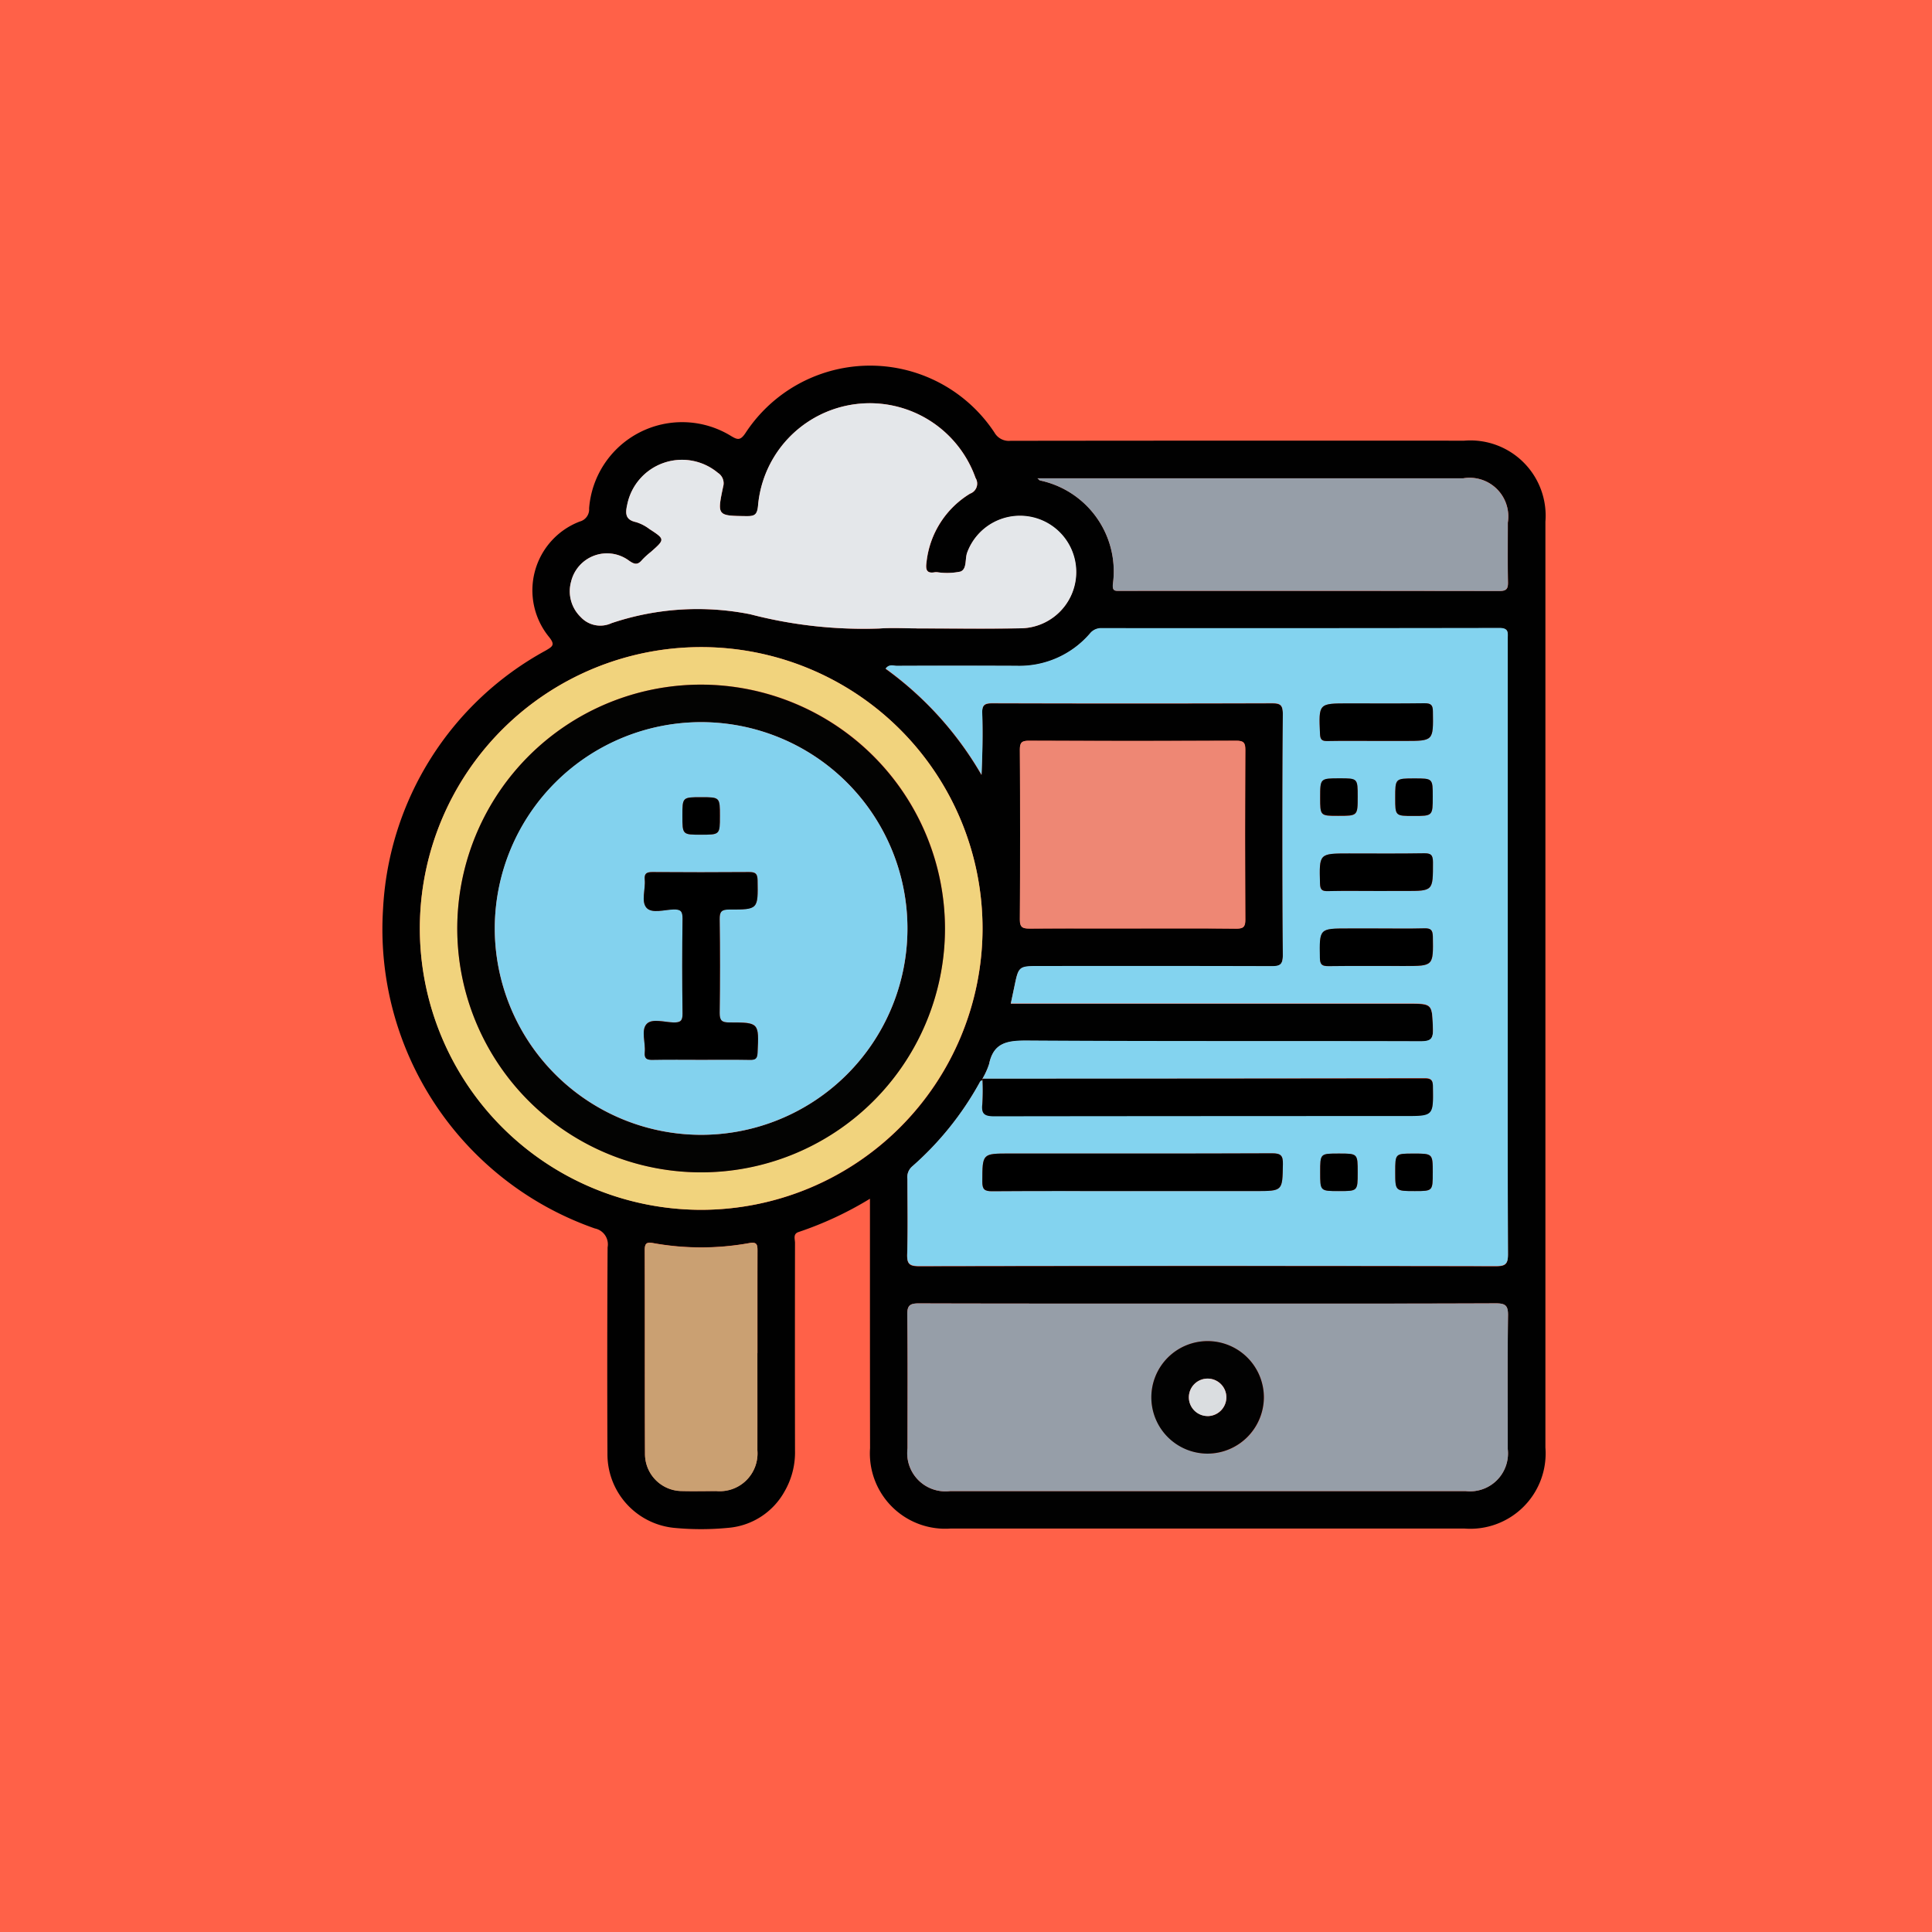 <svg xmlns="http://www.w3.org/2000/svg" width="91" height="91" viewBox="0 0 91 91">
  <g id="Grupo_110676" data-name="Grupo 110676" transform="translate(-1125 -851)">
    <rect id="Rectángulo_36178" data-name="Rectángulo 36178" width="91" height="91" transform="translate(1125 851)" fill="#ff6148"/>
    <g id="Grupo_108633" data-name="Grupo 108633" transform="translate(1143 868.229)">
      <path id="Trazado_165821" data-name="Trazado 165821" d="M3936.851,150.707a16.486,16.486,0,0,1-3.356,1.566c-.282.089-.173.333-.174.514q-.008,4.886,0,9.772a3.676,3.676,0,0,1-.5,1.948,3.345,3.345,0,0,1-2.629,1.7,13.2,13.2,0,0,1-2.591,0,3.484,3.484,0,0,1-3.114-3.495q-.021-4.858.007-9.716a.764.764,0,0,0-.6-.889,14.93,14.93,0,0,1-9.976-15.062,14.723,14.723,0,0,1,7.66-12.158c.328-.194.458-.265.156-.642a3.469,3.469,0,0,1,1.446-5.434.592.592,0,0,0,.443-.621,4.395,4.395,0,0,1,6.666-3.421c.32.195.454.24.7-.129a7.016,7.016,0,0,1,11.728-.018.777.777,0,0,0,.753.386q10.685-.013,21.369-.006a3.544,3.544,0,0,1,3.827,3.812q0,21.806,0,43.613a3.549,3.549,0,0,1-3.825,3.814q-12.093,0-24.185,0a3.547,3.547,0,0,1-3.8-3.785C3936.85,158.579,3936.851,154.7,3936.851,150.707Zm5.3-5.653c0,.032,0,.063,0,.095-.094-.011-.12.066-.154.126a14.664,14.664,0,0,1-3.17,3.93.669.669,0,0,0-.214.583c0,1.178.026,2.356-.01,3.533-.014.458.1.57.566.569q13.583-.023,27.165,0c.461,0,.569-.111.567-.568-.02-4.435-.012-8.869-.012-13.3q0-7.839,0-15.678c0-.276.064-.511-.395-.509q-9.358.027-18.717.008a.676.676,0,0,0-.567.251,4.381,4.381,0,0,1-3.465,1.523q-2.815-.013-5.632,0c-.163,0-.362-.093-.526.132a16.072,16.072,0,0,1,4.517,5c.043-.99.065-1.947.033-2.9-.014-.4.121-.474.493-.472q6.571.02,13.141,0c.387,0,.529.056.526.5q-.031,5.686,0,11.372c0,.471-.167.518-.561.517-3.625-.012-7.251-.007-10.876-.007-1.008,0-1.007,0-1.208.965-.052.25-.105.5-.169.8h18.676c1.195,0,1.166,0,1.208,1.187.017.5-.127.593-.6.592-6.184-.017-12.368.008-18.551-.034-.907-.006-1.547.1-1.754,1.1A3.478,3.478,0,0,1,3942.15,145.054Zm10.592,10.592c-4.528,0-9.055.005-13.583-.009-.417,0-.558.083-.552.533.027,2.1.011,4.2.012,6.293a1.8,1.8,0,0,0,2,2.015q12.147,0,24.295,0a1.788,1.788,0,0,0,1.975-1.987c0-2.1-.015-4.2.013-6.293.006-.472-.131-.565-.579-.563C3961.8,155.654,3957.27,155.647,3952.742,155.647Zm-13.676-31.8v0c1.656,0,3.312.023,4.967-.008a2.645,2.645,0,1,0-2.595-3.579c-.124.308,0,.779-.319.908a3.1,3.1,0,0,1-1.092.031.613.613,0,0,0-.11,0c-.412.08-.445-.145-.4-.468a4.32,4.32,0,0,1,2.055-3.235.5.5,0,0,0,.254-.737,5.284,5.284,0,0,0-10.245,1.308c-.038.427-.16.5-.543.49-1.375-.018-1.395-.008-1.1-1.39a.58.58,0,0,0-.247-.648,2.633,2.633,0,0,0-4.272,1.5c-.09.4-.1.709.411.819a2.016,2.016,0,0,1,.632.325c.744.485.741.489.067,1.083a3.634,3.634,0,0,0-.407.371c-.208.25-.358.223-.626.032a1.738,1.738,0,0,0-2.719.989,1.69,1.69,0,0,0,.454,1.675,1.255,1.255,0,0,0,1.448.285,12.7,12.7,0,0,1,6.533-.419,21.148,21.148,0,0,0,6.09.671C3937.886,123.807,3938.478,123.843,3939.066,123.843ZM3928.9,151.229a13.252,13.252,0,1,0-13.25-13.284A13.277,13.277,0,0,0,3928.9,151.229Zm15.845-34.454c.071.062.092.094.12.1a4.376,4.376,0,0,1,3.43,4.888c-.029.336.113.311.327.311q8.944,0,17.888.006c.323,0,.4-.1.395-.408-.018-.938-.006-1.877-.007-2.815a1.822,1.822,0,0,0-2.1-2.084H3944.74Zm4.448,21.2c1.636,0,3.272-.009,4.908.008.33,0,.437-.071.435-.422q-.023-4,0-7.995c0-.332-.075-.434-.423-.433q-4.88.021-9.761,0c-.33,0-.436.071-.434.421q.023,4,0,7.995c0,.4.159.433.481.43C3945.99,137.971,3947.589,137.977,3949.188,137.977Zm-17.639,20c0-1.6,0-3.2,0-4.8,0-.274,0-.452-.375-.384a12.706,12.706,0,0,1-4.554,0c-.285-.051-.382.012-.381.322.011,3.2,0,6.4.012,9.605a1.747,1.747,0,0,0,1.759,1.753c.533.014,1.067.006,1.6,0a1.778,1.778,0,0,0,1.934-1.917C3931.553,161.035,3931.549,159.508,3931.549,157.981Z" transform="translate(-3913.875 -111.474)" fill="#010101"/>
      <path id="Trazado_165822" data-name="Trazado 165822" d="M4025.611,188.537a3.463,3.463,0,0,0,.315-.7c.207-1,.848-1.1,1.755-1.1,6.184.042,12.367.016,18.551.034.475,0,.619-.095.6-.592-.042-1.187-.013-1.187-1.208-1.187h-18.677c.064-.3.117-.551.169-.8.2-.965.2-.965,1.208-.965,3.626,0,7.251-.005,10.877.007.393,0,.563-.046.56-.517q-.035-5.686,0-11.372c0-.439-.14-.5-.526-.5q-6.571.02-13.14,0c-.372,0-.507.069-.494.472.033.956.01,1.913-.032,2.9a16.076,16.076,0,0,0-4.517-5c.163-.225.363-.131.526-.132q2.816-.011,5.632,0a4.382,4.382,0,0,0,3.465-1.523.675.675,0,0,1,.567-.25q9.359.008,18.717-.008c.459,0,.395.234.395.509q0,7.839,0,15.678c0,4.435-.008,8.869.011,13.3,0,.458-.106.569-.567.568q-13.582-.023-27.164,0c-.462,0-.58-.111-.566-.569.036-1.177.014-2.355.01-3.533a.667.667,0,0,1,.214-.583,14.673,14.673,0,0,0,3.17-3.93c.033-.06.06-.137.154-.126a9.884,9.884,0,0,1-.011,1.1c-.051.457.1.573.561.572q9.662-.026,19.323-.012c1.372,0,1.361,0,1.339-1.382,0-.319-.1-.391-.4-.391Q4036.017,188.538,4025.611,188.537Zm7.014,5.291h5.848c1.286,0,1.266,0,1.29-1.267.008-.415-.1-.512-.512-.51-4.12.017-8.239.01-12.358.01-1.3,0-1.282,0-1.288,1.322,0,.362.1.456.456.453C4028.248,193.82,4030.436,193.829,4032.625,193.829Zm11.544-21.2h1.323c1.368,0,1.357,0,1.337-1.38,0-.313-.092-.4-.4-.394-1.194.017-2.388.007-3.582.007-1.407,0-1.4,0-1.336,1.435.011.264.083.343.344.337C4042.626,172.616,4043.4,172.626,4044.168,172.626Zm-.024,7.068h1.378c1.325,0,1.31,0,1.308-1.355,0-.35-.1-.425-.433-.419-1.175.02-2.35.008-3.526.008-1.408,0-1.4,0-1.361,1.411.008.3.094.369.376.362C4042.638,179.682,4043.392,179.694,4044.144,179.694Zm.072,1.767h-1.377c-1.365,0-1.353,0-1.33,1.387,0,.324.11.39.408.386,1.194-.015,2.388-.006,3.581-.006,1.365,0,1.353,0,1.33-1.387-.005-.324-.11-.394-.408-.386C4045.686,181.474,4044.951,181.461,4044.216,181.461Zm-1.778-7.067c-.92,0-.92,0-.92.9,0,.865,0,.865.847.865.92,0,.92,0,.92-.9C4043.285,174.393,4043.285,174.393,4042.438,174.393Zm3.471,1.767c.91,0,.91,0,.91-.912,0-.855,0-.855-.857-.855-.91,0-.91,0-.91.912C4045.052,176.16,4045.052,176.16,4045.909,176.16Zm-3.5,15.9c-.888,0-.888,0-.888.879s0,.888.879.888.888,0,.888-.879S4043.285,192.062,4042.406,192.062Zm4.414.9c0-.9,0-.9-.92-.9-.847,0-.847,0-.847.865,0,.9,0,.9.92.9C4046.82,193.829,4046.82,193.829,4046.82,192.964Z" transform="translate(-3997.336 -154.957)" fill="#83d3ef"/>
      <path id="Trazado_165823" data-name="Trazado 165823" d="M4039.774,311.05c4.528,0,9.055.007,13.583-.011.448,0,.586.091.58.563-.029,2.1-.01,4.2-.013,6.293a1.788,1.788,0,0,1-1.976,1.987q-12.148,0-24.295,0a1.8,1.8,0,0,1-2-2.015c0-2.1.014-4.2-.012-6.293-.006-.45.135-.535.552-.533C4030.718,311.055,4035.246,311.05,4039.774,311.05Zm.021,7.067a2.65,2.65,0,1,0-2.657-2.67A2.666,2.666,0,0,0,4039.794,318.116Z" transform="translate(-4000.906 -266.878)" fill="#969ea8"/>
      <path id="Trazado_165824" data-name="Trazado 165824" d="M3970.158,130.014c-.589,0-1.18-.036-1.766.006a21.148,21.148,0,0,1-6.09-.671,12.7,12.7,0,0,0-6.533.419,1.255,1.255,0,0,1-1.448-.285,1.689,1.689,0,0,1-.454-1.675,1.738,1.738,0,0,1,2.719-.989c.268.191.418.218.626-.032a3.634,3.634,0,0,1,.407-.371c.674-.594.677-.6-.067-1.083a2.019,2.019,0,0,0-.632-.325c-.51-.109-.5-.418-.412-.819a2.633,2.633,0,0,1,4.273-1.5.58.58,0,0,1,.246.648c-.29,1.383-.271,1.372,1.1,1.39.383,0,.5-.063.543-.49a5.284,5.284,0,0,1,10.245-1.308.5.5,0,0,1-.255.737,4.32,4.32,0,0,0-2.055,3.235c-.046.323-.012.548.4.468a.611.611,0,0,1,.11,0,3.1,3.1,0,0,0,1.092-.031c.318-.129.2-.6.319-.908a2.652,2.652,0,1,1,2.595,3.579c-1.655.031-3.311.008-4.967.008Z" transform="translate(-3944.967 -117.646)" fill="#e4e7ea"/>
      <path id="Trazado_165825" data-name="Trazado 165825" d="M3935.125,197.861a13.252,13.252,0,1,1,13.258-13.221A13.276,13.276,0,0,1,3935.125,197.861Zm11.49-13.251a11.486,11.486,0,1,0-11.474,11.483A11.5,11.5,0,0,0,3946.615,184.611Z" transform="translate(-3920.104 -158.106)" fill="#f1d37d"/>
      <path id="Trazado_165826" data-name="Trazado 165826" d="M4053.353,135.431h20.053a1.822,1.822,0,0,1,2.1,2.084c0,.938-.011,1.877.007,2.815.006.3-.071.408-.394.408q-8.944-.014-17.888-.006c-.213,0-.355.025-.327-.311a4.376,4.376,0,0,0-3.43-4.888C4053.445,135.525,4053.424,135.493,4053.353,135.431Z" transform="translate(-4022.488 -130.13)" fill="#969ea8"/>
      <path id="Trazado_165827" data-name="Trazado 165827" d="M4054.881,200.126c-1.6,0-3.2-.007-4.8.006-.323,0-.484-.029-.48-.43q.029-4,0-7.995c0-.351.1-.423.434-.421q4.881.018,9.761,0c.348,0,.424.1.423.433q-.02,4,0,7.995c0,.351-.1.425-.435.422C4058.153,200.117,4056.518,200.126,4054.881,200.126Z" transform="translate(-4019.568 -173.623)" fill="#ee8774"/>
      <path id="Trazado_165828" data-name="Trazado 165828" d="M3975.07,303.332c0,1.527,0,3.054,0,4.582a1.778,1.778,0,0,1-1.934,1.917c-.534,0-1.068.012-1.6,0a1.747,1.747,0,0,1-1.76-1.753c-.013-3.2,0-6.4-.012-9.605,0-.31.1-.373.381-.322a12.707,12.707,0,0,0,4.554,0c.37-.068.377.11.375.384C3975.066,300.13,3975.07,301.731,3975.07,303.332Z" transform="translate(-3957.396 -256.826)" fill="#caa072"/>
      <path id="Trazado_165829" data-name="Trazado 165829" d="M4041.6,263.167q10.406,0,20.813-.015c.3,0,.4.071.4.391.021,1.383.033,1.382-1.339,1.382q-9.661,0-19.323.012c-.465,0-.613-.114-.561-.572a9.826,9.826,0,0,0,.01-1.1C4041.6,263.231,4041.6,263.2,4041.6,263.167Z" transform="translate(-4013.321 -229.587)"/>
      <path id="Trazado_165830" data-name="Trazado 165830" d="M4048.641,280.88c-2.188,0-4.377-.008-6.565.008-.359,0-.457-.091-.455-.453.005-1.322-.009-1.322,1.287-1.322,4.119,0,8.239.007,12.358-.01.411,0,.52.1.512.51-.023,1.267,0,1.267-1.29,1.267Z" transform="translate(-4013.352 -242.009)"/>
      <path id="Trazado_165831" data-name="Trazado 165831" d="M4116.085,185.078c-.771,0-1.543-.01-2.313.005-.262.005-.333-.073-.345-.337-.062-1.435-.071-1.435,1.335-1.435,1.194,0,2.388.01,3.582-.007.309,0,.4.081.4.394.021,1.38.032,1.38-1.336,1.38Z" transform="translate(-4069.253 -167.409)"/>
      <path id="Trazado_165832" data-name="Trazado 165832" d="M4116.095,217.012c-.752,0-1.506-.012-2.259.006-.282.007-.368-.066-.376-.362-.037-1.411-.047-1.411,1.361-1.411,1.175,0,2.351.012,3.526-.008.331-.006.432.069.433.419,0,1.355.018,1.355-1.307,1.355Z" transform="translate(-4069.286 -192.275)"/>
      <path id="Trazado_165833" data-name="Trazado 165833" d="M4116.182,231.218c.735,0,1.47.013,2.2-.006.3-.008.4.062.408.386.022,1.387.035,1.387-1.33,1.387-1.194,0-2.388-.009-3.582.006-.3,0-.4-.062-.408-.386-.023-1.387-.035-1.387,1.33-1.387Z" transform="translate(-4069.302 -204.715)"/>
      <path id="Trazado_165834" data-name="Trazado 165834" d="M4114.454,199.3c.847,0,.847,0,.847.865,0,.9,0,.9-.92.9-.847,0-.847,0-.847-.865C4113.534,199.3,4113.534,199.3,4114.454,199.3Z" transform="translate(-4069.352 -179.869)"/>
      <path id="Trazado_165835" data-name="Trazado 165835" d="M4130.363,201.072c-.857,0-.857,0-.857-.855,0-.912,0-.912.91-.912.857,0,.857,0,.857.855C4131.273,201.072,4131.273,201.072,4130.363,201.072Z" transform="translate(-4081.789 -179.869)"/>
      <path id="Trazado_165836" data-name="Trazado 165836" d="M4114.422,279.149c.879,0,.879,0,.879.888s0,.879-.888.879-.879,0-.879-.888S4113.534,279.149,4114.422,279.149Z" transform="translate(-4069.352 -242.044)"/>
      <path id="Trazado_165837" data-name="Trazado 165837" d="M4131.273,280.051c0,.865,0,.865-.847.865-.92,0-.92,0-.92-.9,0-.865,0-.865.846-.865C4131.273,279.149,4131.273,279.149,4131.273,280.051Z" transform="translate(-4081.789 -242.044)"/>
      <path id="Trazado_165838" data-name="Trazado 165838" d="M4080.257,324.372a2.65,2.65,0,1,1,2.643-2.63A2.663,2.663,0,0,1,4080.257,324.372Zm-.011-1.768a.883.883,0,1,0-.878-.873A.89.89,0,0,0,4080.246,322.6Z" transform="translate(-4041.37 -273.133)" fill="#020202"/>
      <path id="Trazado_165839" data-name="Trazado 165839" d="M3952.836,190.831a11.486,11.486,0,1,1-11.471-11.485A11.508,11.508,0,0,1,3952.836,190.831Zm-21.205-.043a9.719,9.719,0,1,0,9.759-9.675A9.737,9.737,0,0,0,3931.631,190.788Z" transform="translate(-3926.326 -164.327)" fill="#030302"/>
      <path id="Trazado_165840" data-name="Trazado 165840" d="M4086.468,328.822a.883.883,0,1,1,.886-.865A.888.888,0,0,1,4086.468,328.822Z" transform="translate(-4047.591 -279.351)" fill="#dadde0"/>
      <path id="Trazado_165841" data-name="Trazado 165841" d="M3937.851,197.007a9.718,9.718,0,1,1,9.677,9.759A9.733,9.733,0,0,1,3937.851,197.007Zm9.705,6.226c.772,0,1.545-.008,2.317,0,.248,0,.343-.048.356-.327.068-1.426.078-1.438-1.33-1.435-.359,0-.459-.093-.454-.454q.031-2.205,0-4.412c0-.363.1-.454.455-.453,1.366,0,1.353-.009,1.33-1.381-.005-.33-.119-.385-.412-.383q-2.262.02-4.523,0c-.271,0-.409.046-.379.356.044.453-.183,1.032.086,1.329.251.277.834.089,1.267.076.342-.01.431.086.427.428q-.03,2.233,0,4.467c0,.343-.088.436-.428.427-.434-.012-1.017-.2-1.267.076-.268.3-.042.877-.085,1.33-.031.311.109.361.38.355C3946.048,203.222,3946.8,203.233,3947.556,203.232Zm.9-11.476c0-.891,0-.891-.875-.891-.891,0-.891,0-.891.875,0,.891,0,.891.875.891C3948.453,192.631,3948.453,192.631,3948.453,191.756Z" transform="translate(-3932.546 -170.545)" fill="#83d2ee"/>
      <path id="Trazado_165842" data-name="Trazado 165842" d="M3972.244,228.079c-.754,0-1.508-.01-2.262.005-.271.006-.41-.044-.38-.355.044-.453-.183-1.032.085-1.33.25-.278.833-.088,1.267-.076.34.009.433-.083.428-.427q-.031-2.233,0-4.467c0-.342-.086-.438-.427-.428-.434.013-1.017.2-1.268-.076-.269-.3-.042-.877-.086-1.329-.03-.31.108-.358.379-.356q2.262.017,4.523,0c.293,0,.407.053.413.383.022,1.371.035,1.385-1.331,1.381-.358,0-.46.09-.455.453q.032,2.206,0,4.412c0,.361.1.455.455.454,1.408,0,1.4.01,1.33,1.435-.013.279-.108.331-.356.327C3973.789,228.07,3973.016,228.079,3972.244,228.079Z" transform="translate(-3957.233 -195.392)"/>
      <path id="Trazado_165843" data-name="Trazado 165843" d="M3979.544,204.189c0,.875,0,.875-.891.875-.875,0-.875,0-.875-.891,0-.875,0-.875.891-.875C3979.544,203.3,3979.544,203.3,3979.544,204.189Z" transform="translate(-3963.636 -182.978)"/>
    </g>
  </g>
</svg>
